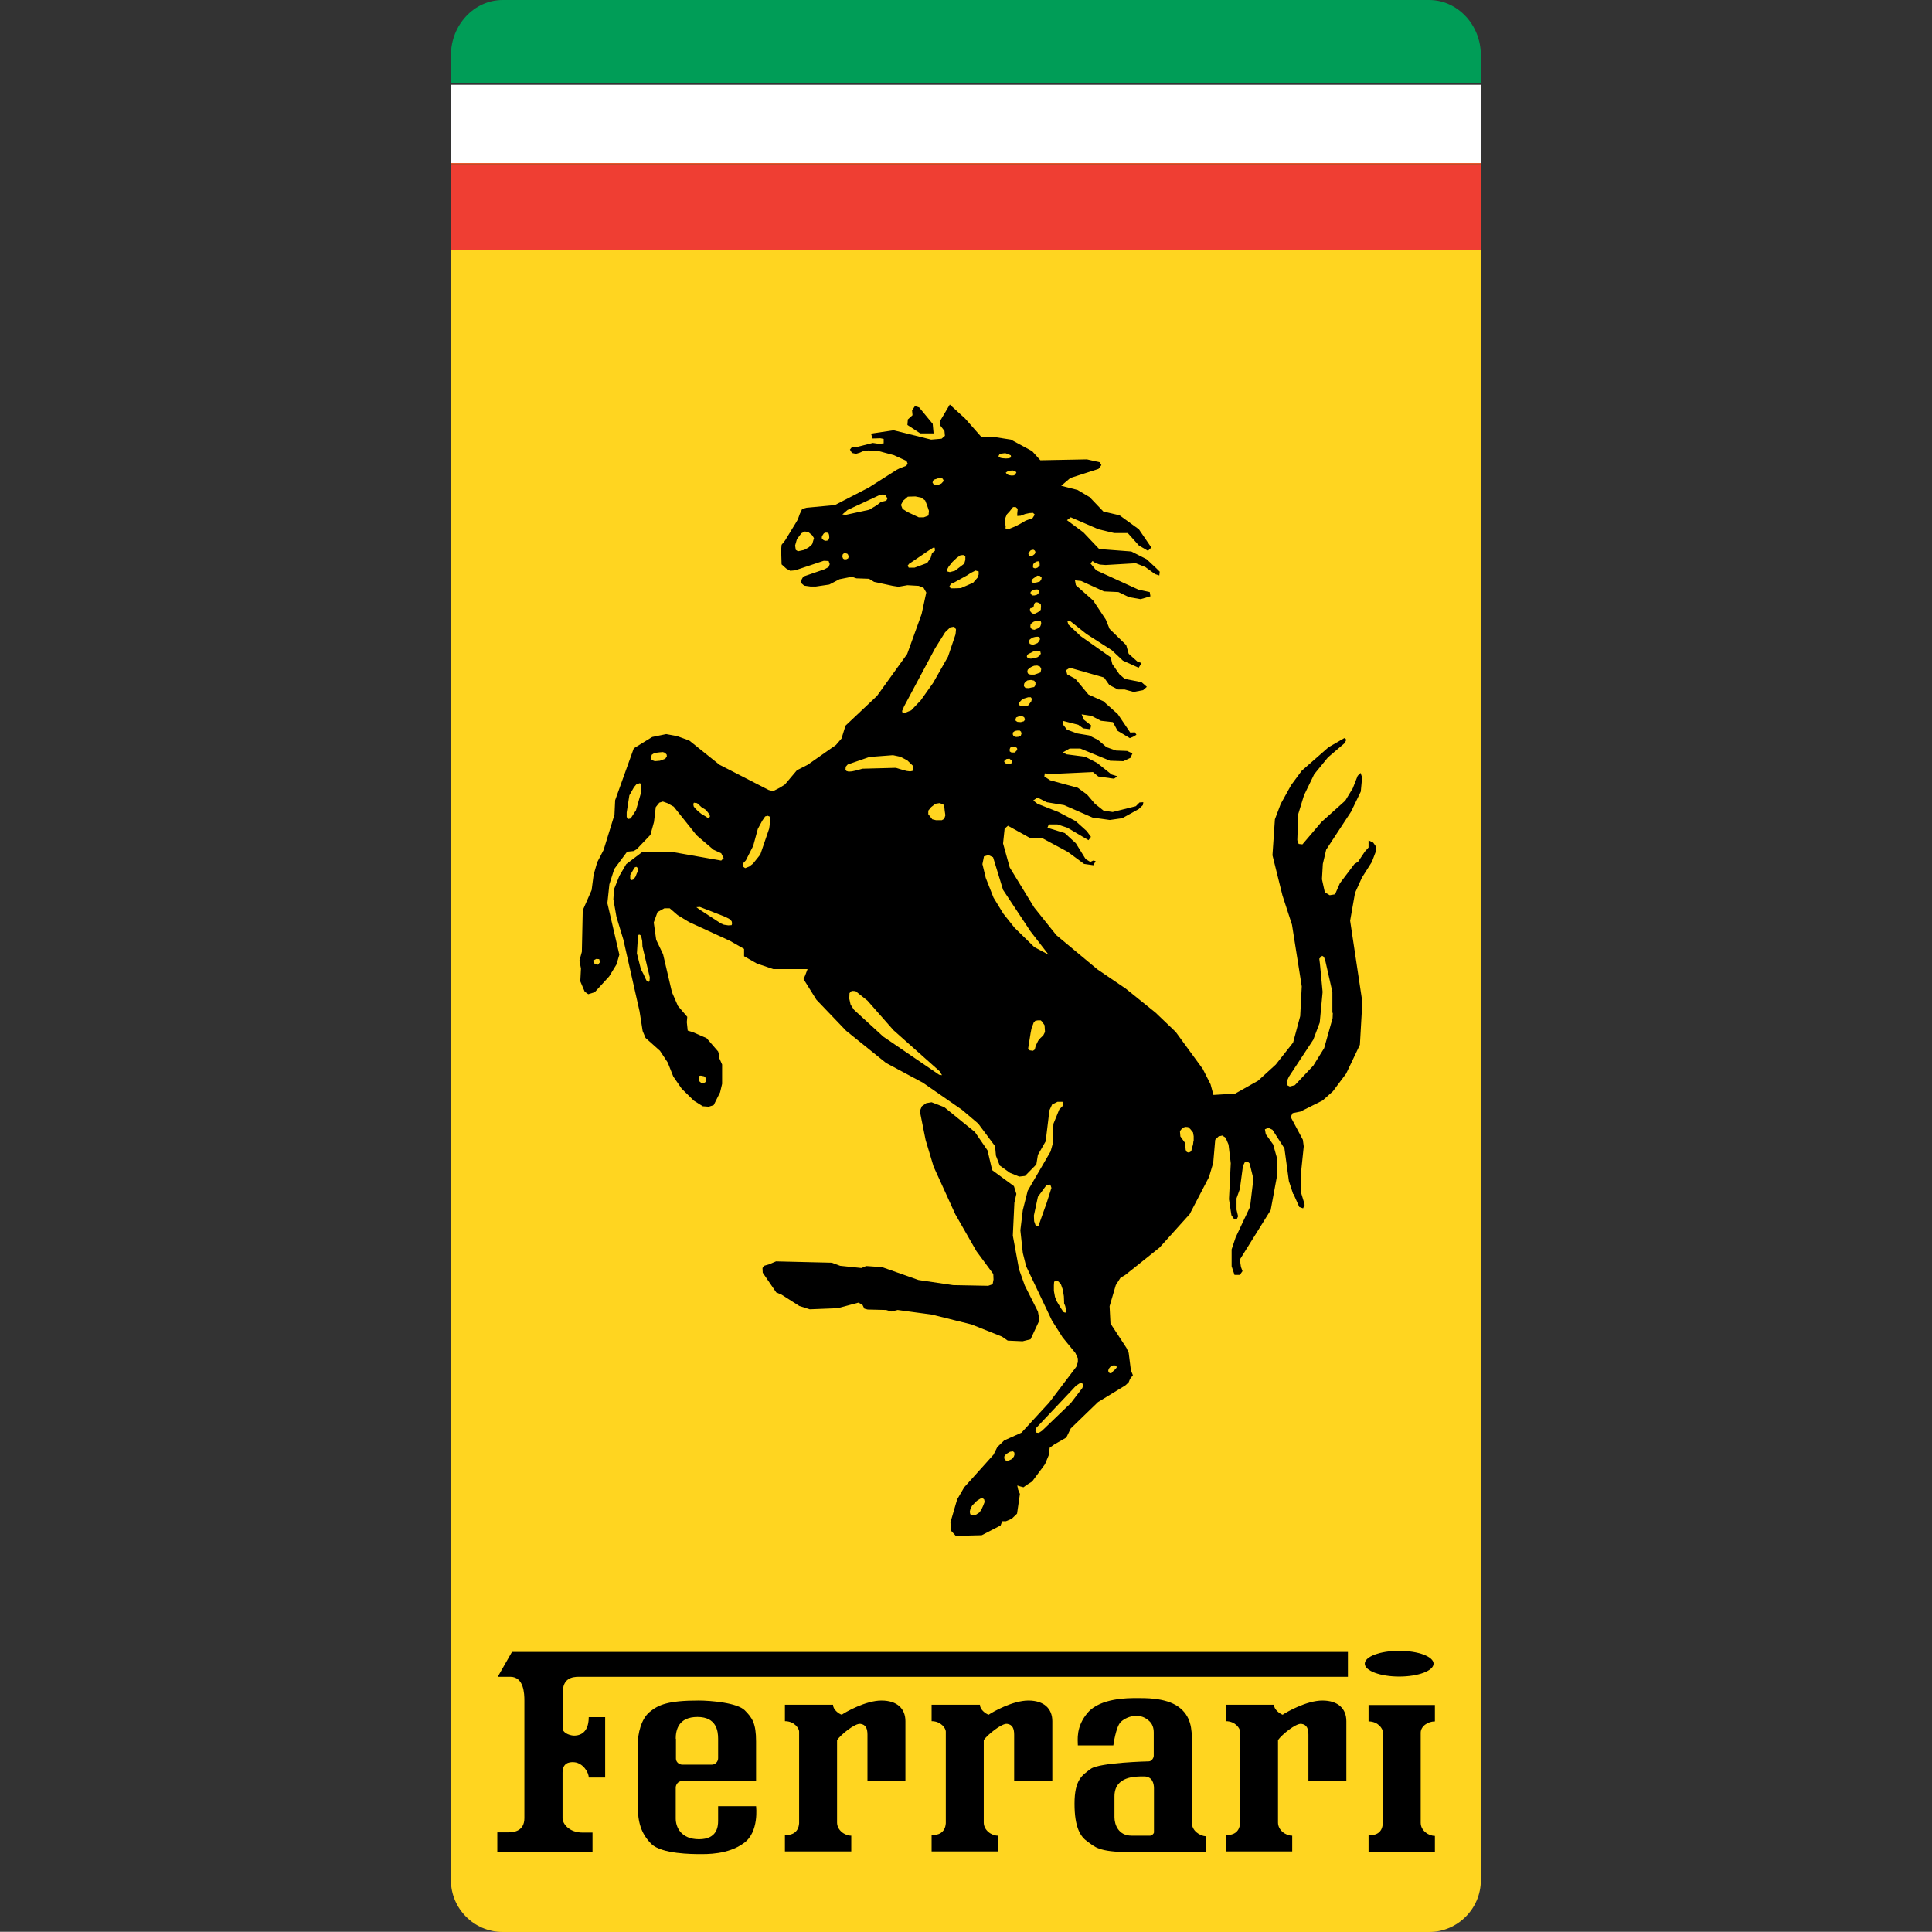 <?xml version="1.0" encoding="utf-8"?>
<!-- Generator: Adobe Illustrator 18.1.0, SVG Export Plug-In . SVG Version: 6.00 Build 0)  -->
<!DOCTYPE svg PUBLIC "-//W3C//DTD SVG 1.1//EN" "http://www.w3.org/Graphics/SVG/1.1/DTD/svg11.dtd">
<svg version="1.1" id="Layer_1" xmlns="http://www.w3.org/2000/svg" xmlns:xlink="http://www.w3.org/1999/xlink" x="0px" y="0px"
	 viewBox="0 0 870.6 870.5" enable-background="new 0 0 870.6 870.5" xml:space="preserve">
<rect x="0" y="0" width="870.6" height="870.5" fill="#333333" stroke="none"/>
<path fill="#FFD520" d="M667.3,23.2v50.3V74v38.6H203.2v734.7c0,12.8,10.5,23.3,23.3,23.3H644c12.8,0,23.3-10.5,23.3-23.3V23.2
	C667.3,23.3,667.3,23.2,667.3,23.2z"/>
<path fill="#009D57" d="M644,0H226.5c-12.8,0-23.3,11.2-23.3,24.9v12.4h464.1V24.8C667.3,11.2,656.8,0,644,0z"/>
<polygon fill="#FFFFFF" points="203.2,38.2 203.2,73.5 203.2,73.5 203.2,73.5 "/>
<rect x="203.2" y="38.2" fill="#FFFFFF" width="464.1" height="35.3"/>
<polygon fill="#FFFFFF" points="203.2,34.9 203.2,38.2 203.2,38.2 203.2,38.2 "/>
<rect x="203.2" y="74" fill="#F15A2A" width="0" height="38.6"/>
<rect x="203.2" y="74" fill="#EF3E33" width="464.1" height="38.6"/>
<polygon fill="#F15A2A" points="203.2,73.5 203.2,74 203.2,74 203.2,74 "/>
<rect x="203.2" y="73.5" fill="#F15A2A" width="464.1" height="0.5"/>
<path d="M224.1,834.5v-8.8h4.9c2.5,0,7.3-0.5,7.3-6.4v-52.9c0-3.2-0.2-10.8-6.4-10.8h-5.6l6.4-11.2h376.7v11.2H260.9
	c-3.2,0-7.3,0.7-7.3,7.1v16.7c0.7,1.9,3.7,2.7,5.1,2.7c1.5,0,6.6-0.3,6.6-8.3h7.4v27.2h-7.4c0-2.5-2.7-6.5-6.4-6.9
	c-2.9-0.3-5.4,0.7-5.4,4.7v20.6c0,2.2,2.7,6.4,9.1,6.4h4.4v8.8H224.1L224.1,834.5z"/>
<path d="M441.6,768.3c0,2,2.4,3.9,3.9,4.4c1.7-1.2,10.8-6.4,17.9-6.4c7.1,0,10.8,3.7,10.8,9.3v26.9H457v-20.8c0-2.7-0.7-4.6-3.2-4.9
	c-2.4-0.3-8.8,4.9-10.5,7.3v37.2c0,3.4,3.4,5.9,6.4,5.9v7.1h-29.9v-7.3c2.9,0,6.1-1,6.4-5.4v-41.4c0-1.2-2-4.6-6.4-4.6v-7.4H441.6
	L441.6,768.3z"/>
<path d="M646.6,768.3h-29.9v7.4c4.4,0,6.4,3.4,6.4,4.6v41.4c-0.2,4.4-3.4,5.4-6.4,5.4v7.3h29.9v-7.1c-2.9,0-6.4-2.4-6.4-5.9v-40.6
	c0-2.9,3.2-5.1,6.4-5.1V768.3L646.6,768.3z"/>
<path d="M375.4,768.3c0,2,2.4,3.9,3.9,4.4c1.7-1.2,10.8-6.4,17.9-6.4c7.1,0,10.8,3.7,10.8,9.3v26.9h-17.1v-20.8
	c0-2.7-0.7-4.6-3.2-4.9c-2.5-0.3-8.8,4.9-10.5,7.3v37.2c0,3.4,3.4,5.9,6.4,5.9v7.1h-29.9v-7.3c2.9,0,6.1-1,6.4-5.4v-41.4
	c0-1.2-2-4.6-6.4-4.6v-7.4H375.4L375.4,768.3z"/>
<path d="M574.1,768.3c0,2,2.5,3.9,3.9,4.4c1.7-1.2,10.8-6.4,17.9-6.4s10.8,3.7,10.8,9.3v26.9h-17.1v-20.8c0-2.7-0.7-4.6-3.2-4.9
	c-2.5-0.3-8.8,4.9-10.5,7.3v37.2c0,3.4,3.4,5.9,6.4,5.9v7.1h-29.9v-7.3c2.9,0,6.1-1,6.4-5.4v-41.4c0-1.2-2-4.6-6.4-4.6v-7.4H574.1
	L574.1,768.3z"/>
<path d="M340.7,813.9h-17.1v6.6c0,2.7-0.5,8.3-8.6,8.3c-8.1,0-10.5-5.4-10.5-9.3v-14c0-1.2,1-2.9,2.7-2.9h33.5v-17.9
	c0-8.1-1.7-10.6-5.1-14c-3.4-3.4-15.4-4.4-20.8-4.4c-13.7,0-18.1,1.9-22,5.1c-3.9,3.2-5.4,9.8-5.4,14.7v27.7
	c0,7.3,1.5,12.5,6.1,17.1c4.6,4.6,18.8,4.6,21.8,4.6c2.9,0,12.7,0.3,19.8-4.9C342.2,825.7,340.7,813.9,340.7,813.9L340.7,813.9z
	 M304.5,783.5c0-3.9,1.2-9.8,9.8-9.8c8.6,0,9.3,6.4,9.3,9.8v8.8c0,1.5-1.2,2.9-2.9,2.9h-13.2c-1.5,0-2.9-1.2-2.9-2.7V783.5
	L304.5,783.5z"/>
<path d="M537.1,821.5v-36.7c0-5.6-0.3-11.5-6.1-15.7c-5.9-4.2-15.4-3.9-19.1-3.9c-3.7,0-15.9,0-21.6,6.4c-5.6,6.4-4.6,12.5-4.6,14.9
	h16c0,0,1.1-8.3,3.3-10.5c2.2-2.2,8.1-4.7,12.6-0.7c1.7,1.4,2.3,3.3,2.3,5.4v10.5c0,1-1,2.5-2.2,2.5c0,0-22.3,0.5-26.2,3.4
	c-3.9,2.9-7.3,4.9-7.3,15.7c0,10.8,2.7,14.9,5.9,17.1c3.2,2.2,4.6,4.7,19.1,4.7h34.3v-7.1C540.5,827.3,537.1,824.9,537.1,821.5
	L537.1,821.5z M520,825.7c0,0.6-1,1.5-1.7,1.5h-8.4c-6,0-7.7-5.1-7.7-8.3v-9.4c0-9.2,9.5-9,13.3-9c3.8,0,4.5,3.2,4.5,5.3V825.7
	L520,825.7z"/>
<path d="M630.5,755.5c8.6,0,15.5-2.6,15.5-5.8c0-3.2-6.9-5.8-15.5-5.8c-8.6,0-15.5,2.6-15.5,5.8C615,752.9,622,755.5,630.5,755.5
	L630.5,755.5z"/>
<g>
	<polygon points="415.4,498.5 414.5,500.7 417.1,513.7 420.7,525.7 430.5,547.2 440,563.8 447.6,574.1 447.7,576.6 447.3,578.7 
		445.3,579.4 429.5,579.1 413.9,576.8 397.5,571 390.3,570.5 388.2,571.4 378.6,570.4 374.8,569 349.7,568.4 346.6,569.7 
		344.3,570.4 343.6,571.4 343.7,573.5 349.8,582.4 352.2,583.4 360.2,588.5 364.9,590 377.5,589.5 386.8,587 388.6,587.9 
		389.5,589.7 391,590.1 399.3,590.3 401.7,591 404.5,590.3 420,592.4 437.7,596.8 451.5,602.3 454.1,604.1 460.8,604.4 464.4,603.5 
		468.4,594.9 467.7,591 461.8,579.3 459.2,572 456.4,556.8 457.1,542 458,538 456.9,534.5 447.1,527.3 445,518.4 439.3,510.1 
		425.5,498.9 419.8,496.7 417.4,497.1 415.4,498.5 	"/>
	<polygon points="420.7,195.3 420.3,191 414.2,183.6 412.3,183 411,184.9 411.2,187.1 409.1,189 408.9,191.5 414.7,195.3 
		420.7,195.3 	"/>
	<line fill="none" x1="408.8" y1="190.4" x2="408.9" y2="190.1"/>
	<path d="M618.8,379.7l-2.1-1v3.2l-1.7,1.9l-3,4.5l-1.7,1.1l-6.5,8.6l-2.2,5l-2.4,0.4l-2.2-1.3l-1.3-5.9l0.4-6.9l1.5-6.4l11.2-17.1
		l4.4-9.1l0.6-6.4l-0.7-2l-1.3,1.3l-2.2,5.6l-3.4,5.6l-10.7,9.6l-8.6,10.1l-1.7-0.2l-0.6-1.7l0.4-11.7l2.6-8.5l4.6-9.5l6.2-7.6
		l7.6-6.5l0.7-1.5l-0.9-0.7l-7.1,4.1l-12.1,10.6l-4.8,6.5l-4.7,8.5l-2.6,6.9l-1.1,16.2l4.5,18.1l4.3,13.2l4.4,27.8l-0.7,13.4
		l-3.2,11.9l-7.8,9.9l-8,7.3l-10.3,5.8l-9.8,0.6l-1.3-4.8l-3.5-6.9L529.8,465l-9.1-8.7l-13.4-10.8l-12.8-8.7L476,421.4l-10-12.5
		l-11-18l-3-10.8l0.7-6.7l1.5-1.3l10.1,5.6l5-0.2l11.9,6.4l7.3,5.4l4.2,0.6l1-1.9l-1.1-0.2l-1.3,0.6l-2.1-1.3l-4.4-7.1l-5-4.6
		l-7.8-2.4l0.6-1.5h3.9l4.5,1.5l9.5,5.6l1.1-1.5l-1.9-2.6l-5-4.5l-7.8-4.1l-9.4-3.7l-1.9-1.5l1.9-1.3l4.2,2.1l7.8,1.3l12.8,5.6
		l7.8,1.1l5.6-0.8l7.4-4.1l1.9-1.8l0.2-1.3l-1.7,0.1l-1.7,1.7l-10.4,2.6l-4.1-0.6l-3.9-3.1l-3.5-4.1l-4.2-3.1l-12.5-3.4l-2.6-1.7
		l0.2-1.4l2.4,0.3l19.3-0.9l2.4,2l7.1,1l1.5-1.1l-2.6-0.8l-6.5-5.2l-5.4-2.8l-8.5-1.1l-1.5-0.9l3-1.7h4.8l13.4,5.5l6,0.2l3.2-1.5
		l0.9-2l-2.4-1.1l-5-0.2l-4.3-1.5l-3.7-3.2l-4.1-2.1l-5.4-0.9l-4.6-1.7l-2-2.6l0.4-1.3l6.7,1.7l2.2,1.6l3.2,0.4l0.4-1.7l-3.3-2.6
		l-1-2.4l4.5,0.7l4.2,2.2l5.4,0.6l2.1,3.9l5.5,3.3l0.3-0.1l1.2-0.5l1.5-0.9l-0.7-1.1l-2.1,0.1l-5.6-8.3l-6.5-5.8l-6.7-3l-5.9-7.1
		l-3.7-2l-0.5-1.9l1.7-1.1l15.4,4.4l2.4,3.4l3.9,2h3l4,1.1l4.3-0.8l1.7-1.5l-2.4-2.1l-7.6-1.5l-2.4-2.1l-3.2-4.6l-0.7-3l-13.6-9.6
		l-5.5-5.2l-0.4-1.5h1.3l7.3,5.8l11.4,7.3l5,4.7l7.1,3.2l1.3-2.1l-1.9-0.7l-3.9-3.5l-1.1-3.9l-7.5-7.3l-1.7-4.2l-5.7-8.6l-7.8-6.9
		l-0.4-2.2l2.8,0.3l10.3,4.7l6.5,0.3l4.8,2.3l5.2,0.9l4.4-1.3l-0.3-1.9l-5.1-1.1L494,257l-2.6-3.1l0.9-1.1l1.3,0.9l2,0.7l2.6,0.2
		l13.6-0.8l4.3,1.7l4.4,3.2l1.9,0.6l0.2-1.7l-1.5-1.5l-4.4-4.1l-6.9-3.5l-14.5-1.1l-7.1-7.5l-7.4-5.5l1.7-1.3l12.5,5.4l7.1,1.7h6.1
		l5,5.6l4.1,2.4l1.5-1.5l-5.6-8.2l-8.7-6.3l-7.3-1.7l-6.2-6.5l-5.4-3.2l-7.4-1.9l4.1-3.5l12.7-4.1l1.3-1.7l-0.7-1.3l-5.8-1.3
		l-21,0.4l-3.7-4.1l-9.6-5.2l-7.1-1.1h-6.1l-7.4-8.4l-6.9-6.3l-4.2,7.1l-0.2,2.2l2,2.6l0.2,2.2l-1.5,1.3l-4.7,0.4l-16.9-4.2
		l-10.2,1.5l0.7,2.2l3.5-0.1l1.5,0.3l0,2L396,200l-2.7-0.4l-7.1,1.8l-2.4,0.2l-0.8,1l0.9,1.5l1.8,0.4l1.7-0.5l2-0.9l2-0.1l4.3,0.2
		l7.1,1.9l5.7,2.6l0.5,1.2l-0.6,1l-2.7,1l-1.6,0.8l-12.6,8l-15.3,7.9l-12.8,1.2l-1.9,0.5l-1.1,2.3l-0.9,2.5l-1,1.7l-4.7,7.7l-1.6,2
		l-0.2,2.3l0.2,6.5l2.1,1.9l1.8,1l2.2-0.2l12.9-4.3l2.2,0.1l0.5,1.4l-0.5,1.3l-1.8,1l-9.6,3.3l-0.8,1.4l-0.2,1.5l1.4,1.2l2.9,0.4
		h2.3l6.1-0.9l4.6-2.4l3-0.6l2.6-0.5l2,0.7l5.7,0.2l2.3,1.4l8.4,1.8l2.6,0.4l4-0.7l5.1,0.3l2.2,0.9l1.2,2.1l-2.1,9.7l-6.5,18
		l-13.6,18.9L381,327l-1.8,5.8l-2.5,2.9l-12.7,8.9l-4.9,2.5l-5.4,6.4l-2.2,1.4l-3.1,1.6l-2-0.5l-22.2-11.4l-13.6-10.9l-5.5-2
		l-4.9-0.9l-6.3,1.3l-8.3,5.1l-8.4,23.4l-0.3,6.5L272,383l-2.9,5.6l-1.6,5.6l-0.9,6.9l-4,9.1l-0.4,18.7l-1.1,4l0.7,3.5l-0.3,5.8
		l2,4.7l1.6,1.1l2.9-0.9l6.5-7.1l3.3-5.4l1.3-4.4l-5.4-23.2l0.9-8.5l2.2-6.9l5.8-7.8l2.9-0.3l1.4-0.8l6.2-6.5l1.6-5.8l0.8-6.7l1.6-2
		l1.6-0.5l2,0.7l2.9,1.6l10.3,12.9l7.6,6.5l3.5,1.6l1.1,2.2l-1.1,1.1l-22.7-4h-12.7l-7.4,5.6l-3.1,5.3l-2.4,6l-0.3,4.5l1.4,8
		l3.1,10.2l7.3,32.3l1.4,8.9l1.3,3.1l6.5,5.8l3.5,5.3l2.5,6.3l3.8,5.5l5.5,5.4l4,2.5l2.7,0.2l2.2-0.7l2.9-5.8l0.9-3.8v-8.7l-1.1-2.5
		c-0.2,0-0.2-1.6-0.2-1.8l-0.5-1.6l-5.2-6l-6.2-2.7l-2.3-0.7l-0.4-3.8l0.2-2.4l-4.2-4.9l-2.7-6.2l-4-17.1l-3.1-6.5l-1.1-7.8l1.7-4.7
		l3.1-1.7h2.4l3.6,3.1l5.1,3.1L329,424l6.3,3.6v3.3l5.8,3.3l7.4,2.5h15.4l-1.1,2.9l-0.7,1.6l5.8,9.3l13.4,14l18,14.5l16.6,8.9
		l17.6,12.2l7.3,6.2l7.6,10.2l0.4,4.3l1.7,4.4l4.6,3.3l4.2,1.7l2.6-0.3l5.1-5.2l0.7-4.3l3.5-6.1l1.7-14l1.2-2.6l2.4-1.2h2.3l0.2,1.7
		l-1.7,1.8l-2.6,6.4l-0.4,9.3l-0.9,3.2l-10.3,17.7l-2.2,8.7l-1.1,9.1l1.1,10.2l1.5,6l11.6,24.4l4.8,7.6l5.8,7.1l1.1,2.4v1.7
		l-0.7,2.1L472.8,632l-12.5,13.6l-7.8,3.5l-3.1,3l-1.7,3.4l-13.2,14.7l-3.2,5.5l-3,10.3l0.2,3.7l2.2,2.4l11.7-0.3l8.5-4.4l0.7-1.9
		h1.7l2.6-1.1l2.4-2.3l1.3-8.9l-0.8-1.9l-0.4-1.9l1.3,0.4l1.5,0.4l1.5-1.1l2.4-1.5l5.8-7.8l1.7-4.1l0.4-3.3l2.1-1.5l5.4-3.1l2-4.1
		l12.3-11.9l12.3-7.5l1.5-1.4l0.6-1.5l1.3-1.7l-0.9-2.2l-1-7.9l-1-2.2l-7.2-11l-0.4-7.8l2.8-9.5l2.1-3.3l2.2-1.3l15.4-12.3
		l13.6-15.1l8.7-16.7l1.9-6.4l0.9-10.4l1.5-1.5l1.7-0.4l1.5,1l1.3,3.1l1,8.4l-0.8,16.2l1.1,7.2l1.3,1.9l1.1-0.1l0.6-1.3l-0.7-3v-5.1
		l1.5-4.2l1.4-10.4l1-2h1.1l0.9,0.9l1.7,6.9l-1.5,12.6l-6.5,13.8L555,563v7.6l1.3,3.9h2.4l1.2-1.7l-0.7-1.9l-0.5-3.3l13.9-22.3
		l2.8-15.1v-8.5l-1.7-6l-3.3-4.6l-0.4-2.2l1.5-0.7l1.9,0.9l5.4,8.4l2,14.7l1.9,5.8l0.2,0.1l2.6,5.8l1.7,0.6l0.7-1.5l-0.2-0.9
		l-1.3-4.3v-10.6l1.1-10.6l-0.4-3l-5.5-10.3l0.9-1.7l3.5-0.7l10-5l4.6-4.1l6-8l6.2-13l1.1-19.3l-5.5-36.6l2.2-12.5l3.1-6.9l4.5-7.1
		l1.7-4.5l0.3-2.2L618.8,379.7z M366,245.2l-1.5,1.4l-2.1,1.2l-2.8,0.6l-1-0.6l-0.3-2l0.8-2.8l2-2.7l1.6-0.8l1.5,0.2l1.8,1.5
		l0.8,1.3L366,245.2z M373.3,243.3l-0.5,0.3l-1,0.1l-0.8-0.4l-0.7-0.8l0.1-0.9l0.8-1.2l0.6-0.4h0.8l0.7,0.2l0.3,0.8l0.1,1.3
		L373.3,243.3z M382.2,251.6l-0.8,0.4h-1l-0.5-0.3l-0.3-0.8l0.1-1l0.6-0.6l0.7,0l0.8,0.2l0.4,0.5l0.2,0.9L382.2,251.6z M399.4,225.6
		l-1.2,0.3l-1.4,0.4l-1.6,1.3l-3.5,2.1l-10.6,2.3l-1.5-0.2l2.3-2l12.7-5.9l1.9-0.9l1.4-0.2l1.1,0.3l0.9,1.5L399.4,225.6z
		 M269.5,434.7l-1.5-0.3l-0.8-1.5l1.5-0.8l1.3,0.1l0.4,1.3L269.5,434.7z M289,356.7l-2.4,8.4l-2.4,3.7l-1.3,0.3l-0.5-1v-2l1.2-7.7
		l2.1-3.7l1.1-1.3l1.6-0.5l0.6,0.9L289,356.7z M299.8,341.9l-2.4,0.9l-2.3,0.2l-1.4-0.5l-0.4-1l0.4-1.4l1.2-0.8l2.5-0.3l1.3-0.1
		l0.9,0.3l0.8,0.8l0.1,0.8L299.8,341.9z M319.5,368.5l-0.5,0.1l-1.2-0.8l-1.7-1l-1.5-1.2l-1.4-1.4l-0.6-0.8l-0.2-1.1l0.3-0.6
		l0.5,0.1l0.9,0.1l1,0.9l1.1,1l1.8,1.1l1.1,1.3l0.7,1l0.1,0.8L319.5,368.5z M286.4,395l-0.9,1.3l-0.9,0.3l-0.6-0.5l0-1.8l1.5-2.6
		l0.5-0.8l0.7-0.3l0.7,0.5v1.5l-0.5,1.1L286.4,395z M292.7,441.9l-0.3,0.5H292l-0.7-0.6l-0.5-1l-0.8-1.8l-1.2-2.3l-1.8-7.1l0.5-7.9
		l0.3-0.5h0.5l0.6,0.5l0.5,2.4l0.1,2.4l3.3,13.9L292.7,441.9z M315.2,484.8l0.6-0.1l1.5,0.3l0.7,0.7l0.1,0.8l-0.1,1l-0.9,0.6
		L316,488l-0.8-0.7l-0.3-1.6L315.2,484.8z M329.7,416.9l-1.5,0.1l-2-0.3l-1.4-0.6l-9.8-6.4l-1.2-0.9l1.6-0.1l1.8,0.7l9,3.5l2.3,1.1
		l1.2,1.1l0.2,1L329.7,416.9z M346.6,373.4l-4,11.7l-3.3,4.1l-1.7,1.3l-1.8,0.7l-1-0.7l-0.1-1.3l1.4-1.5l3.3-6.5l2.1-7.7l2-3.7
		l1.3-1.9l1.1-0.3l1,0.4l0.3,1.2L346.6,373.4z M427.5,255.3l1.7-2.1l1.9-1.8l1.7-1.2l1.3-0.1l0.9,0.6v1.6l-0.5,1.7l-4.2,3.2
		l-2.3,0.6l-1.1-0.3l-0.1-0.9L427.5,255.3z M420.7,216.2l1.6-0.5l1.1-0.5l1.4,0.5l0.5,1l-1.1,1.2l-1.5,0.6l-1.8,0.1l-0.7-1.2
		L420.7,216.2z M406.7,229.3l-0.7-1.8l1-1.9l2.1-1.8l3.4-0.1l2.5,0.5l1.9,1.3l0.9,2.3l0.8,2.4l-0.2,2.1l-2.1,0.8h-2.3l-5.1-2.4
		L406.7,229.3z M412.1,255.8h-2.6l-0.5-0.9l0.7-0.9l0.8-0.5l8.1-5.5l1.9-1.2h0.7l0.1,1.4l-1.3,1l-0.6,2.1l-1.6,2.4L412.1,255.8z
		 M381.4,347.4l-0.4-0.5l0.1-1.4l0.9-1l9.8-3.4l10.6-0.8l3.3,0.7l3.1,1.6l2.5,2.4l0.2,1.4l-0.3,1l-1.1,0.2l-1.6-0.2l-2.5-0.7
		l-2.3-0.7l-15.1,0.4l-2.4,0.7l-2.3,0.5l-1.5,0.1L381.4,347.4z M423.2,484.3L398,467.1l-13.2-12.1l-1.5-2.3l-0.6-2.7l0.1-2.5l1-1
		l1.7,0.1l5.4,4.3l11.7,13.3l20.8,18.5l0.6,1l0.5,0.8L423.2,484.3z M425.5,369l-1.1,0.6l-2.6,0l-1.7-0.4l-1-1.3l-0.8-1v-1.6l1.3-1.6
		l1.9-1.5l1.8-0.3l1.7,0.5l0.5,0.9l0.2,2l0.3,2.1L425.5,369z M430.6,285.8l-3.4,10.1l-6.7,11.8l-5.6,7.9l-4.3,4.5l-3,1.2l-0.9-0.1
		l-0.2-0.8l0.9-2.1l14-26.2l4.5-7.2l2.3-2.2l1.8-0.3l0.8,1.2L430.6,285.8z M441,258.9l-0.5,1.4l-2,2.3L433,265l-2.8,0.1h-1.8
		l-0.6-0.8l0.7-1.2l1.6-0.7l5.8-3.2l1.5-1l2.2-1.1l1.4,0.4V258.9z M455.7,344l-1,0.3l-1.3-0.1l-0.9-0.9l0.2-0.7l0.9-0.6l1.3-0.1
		l1.1,0.9l0,0.8L455.7,344z M457.3,339.1h-1.5l-0.8-0.5v-1.1l0.4-0.8l0.8-0.3h1.1l1,0.7l0.1,0.8L457.3,339.1z M460,331.5l-1,0.5
		l-1.1,0.1l-1.1-0.3l-0.4-0.8v-0.9l0.9-0.7l1.1-0.2h1.1l0.6,0.5l0.2,0.9L460,331.5z M461.4,325l-1.4,0.4l-1.5-0.1l-0.8-0.5l-0.1-0.6
		l0.3-0.9l1.2-0.5l1.3-0.2l1.1,0.6l0.4,1L461.4,325z M464.7,316.1l-0.8,1l-0.7,0.9l-1.4,0.3h-1.4l-1.2-0.6l-0.1-1l0.9-0.9l0.7-0.8
		l1-0.3l1.6-0.5h1.2l0.5,0.7L464.7,316.1z M466.7,308.6l-0.7,1l-1.2,0.2l-1.2,0.3l-1.5-0.1l-0.7-0.8l0.1-1.1l0.5-0.8l1-0.7l1.6-0.2
		l1.4,0.3l0.6,0.8V308.6z M468.9,303l-1.6,0.6l-1.2,0.4h-1.5l-0.6-0.1l-0.7-0.3l-0.4-0.8l0.2-1l1-0.9l0.9-0.5l1-0.4l1.4-0.1l1.3,0.5
		l0.5,1.1L468.9,303z M469.1,294.4l-0.5,0.9l-1,0.8l-1.4,0.5l-1.7,0.2l-1.4-0.2l-0.4-0.8l0.2-0.7l0.5-0.4l2.4-1.2l1.2-0.3l1.4,0.1
		l0.5,0.5V294.4z M465.2,273.9l0.5-0.3l0.2-0.9l0.2-0.7l0.4-0.5l0.8-0.1l0.9,0.3l0.8,0.5l0.1,1l-0.1,1.6l-1.2,1l-1.6,0.8l-0.7-0.1
		l-0.6-0.3l-0.7-0.8l-0.1-0.9l0.3-0.5H465.2z M464.4,267.5v-0.7l0.7-0.7l1-0.4l1.3-0.1l0.8,0.3l0.2,0.7l-0.4,0.7l-0.7,0.7l-1.1,0.3
		h-1.1L464.4,267.5z M464.4,287.9l0.9-0.6l1.1-0.3l1.1-0.1l0.8,0.1l0.3,0.5v0.7l-0.4,0.8l-0.7,0.8l-1.8,0.7l-0.9-0.1l-0.8-0.3
		l-0.2-0.8l0.1-1L464.4,287.9z M469,281.7l-0.3,0.7l-1.1,0.8l-1.5,0.6l-0.8-0.2l-0.8-0.5l-0.2-0.8l0.1-1l0.6-0.6l0.9-0.6l1.3-0.3
		l1.1,0l0.7,0.2l0.2,0.7L469,281.7z M469.4,260.3l-0.2,0.9l-0.6,0.8l-0.9,0.3l-0.8,0.2l-0.8,0.1l-1-0.1l-0.3-0.6l0.3-0.8l0.6-0.5
		l0.6-0.4l1.1-0.8l1.2,0.1L469.4,260.3z M467.8,252.9l0.6,0.3l0.1,0.9l0,0.8l-1,0.9l-0.9,0.3l-0.6-0.1l-0.5-0.3V255l0.1-0.8l0.7-0.7
		l0.6-0.4L467.8,252.9z M466.6,248.7l-0.3,0.9l-0.6,0.5l-0.6,0.4l-0.8,0.1l-0.7-0.4l-0.2-0.7l0.3-0.6l0.6-0.8l0.6-0.3l0.8-0.1
		l0.6,0.4L466.6,248.7z M458.4,232.5l1.5-0.1l2.1-0.8l1.9-0.4l1.6-0.1l0.8,0.8l-1.1,1.7l-1.1,0.3l-1.9,0.7l-2.4,1.4l-2.3,1.2
		l-2.7,1.1l-0.9,0.1l-0.8-0.3l0.1-1.1l-0.4-1.1v-1.9l0.9-2.2l1.2-1.3l0.8-1l0.8-1h1.2l0.9,0.8l-0.2,2.1L458.4,232.5z M457.5,212.4
		l0.5,0.4l-0.2,0.5l-0.8,0.9l-1.1,0.1l-1.3-0.2l-0.8-0.4l-0.6-0.7l0.7-0.5l1-0.4l1.5-0.1L457.5,212.4z M450.5,204.5l2.5-0.3l1.4,0.5
		l1.1,0.5l0.1,0.9l-0.9,0.4l-1.4,0.1l-1.4-0.1l-1.1-0.2l-0.9-0.7L450.5,204.5z M470.1,466.6l-1.2,1.1l-1.1,1.3l-1.1,2.3l-0.4,1.6
		l-0.8,0.6l-1.5-0.2l-0.7-0.8l1.1-6.9l0.4-2.1l1-2.7l0.7-0.8l1.1-0.2h1.4l0.6,0.6l1.1,1.6l0.2,3L470.1,466.6z M466.1,426.8l-8.9-8.7
		l-5.1-6.4l-4.4-7.2l-3.5-8.9l-1.5-6.2l0.7-3.5l2-0.6l2.1,1l4.5,14.7l12.3,18.6l8.2,10.6L466.1,426.8z M471.5,542.5l-0.7,1.9
		l-2.3,6.5l-0.3,1l-0.4,0.7h-1l-0.8-2.3l-0.1-2.6l1.8-8.4l3.9-5.3l1.7-0.2l0.5,1.5L471.5,542.5z M480.3,591.4l-0.4,0.1l-0.7-0.3
		l-1.2-1.8l-1.8-3l-0.8-2l-0.5-2.7v-2.5l0.1-1.5l0.4-0.5h0.8l0.8,0.3l1.1,1.3l0.8,2.3l0.5,3l0.1,2.4l0,0.8l0.5,1.2l0.5,2.3
		L480.3,591.4z M443,678.6l-0.7,1.5l-0.9,1.4l-1.5,1l-1.4,0.3h-0.6l-0.7-0.5l-0.2-1.1l0.3-1.3l0.8-1.5l2.1-2.1l1.6-1l1.1-0.1
		l0.6,0.5l0.2,1.1L443,678.6z M456.9,656.3l-0.8,1.1l-1,0.5l-1.2,0.4l-0.9-0.3l-0.5-0.9l0.1-0.9l0.8-1l1.7-1l1.3-0.2l0.6,0.4
		l0.2,0.9L456.9,656.3z M487.7,625.5l-5.2,6.8l-12.9,12.4l-1.5,1l-1-0.1l-0.5-0.7l0.2-1.3l16.8-17.8l1.3-1.4l2-1.3l0.7,0.2l0.6,0.8
		L487.7,625.5z M500.6,615.6l0.9-0.3l1.1,0l0.5,0.3l0.1,0.6l-0.5,0.7l-1,0.9l-0.9,1h-0.6l-0.7-0.4l-0.1-0.9l0.3-0.8L500.6,615.6z
		 M537.8,514.1l-0.2,1.7l-0.5,1.6l-0.3,1.4l-1.1,0.6l-0.9-0.3l-0.5-0.9L534,515l-2.1-2.9l-0.2-2.4l1.2-1.5l1.3-0.4l1.2,0.1l1,0.9
		l1.2,1.5l0.3,1.7V514.1z M600.6,456.4l-0.1,2.4l-3.8,13.5l-4.9,7.9l-8.3,8.8l-2.3,0.6l-1.2-0.6l-0.2-1.6l1-2.2l11-16.7l2.9-7.7
		l1.3-13.8l-1.2-12.6l-0.3-2.4l1.3-1.3l0.8,0.5l0.7,2.1l3.1,13.7V456.4z"/>
</g>
</svg>
